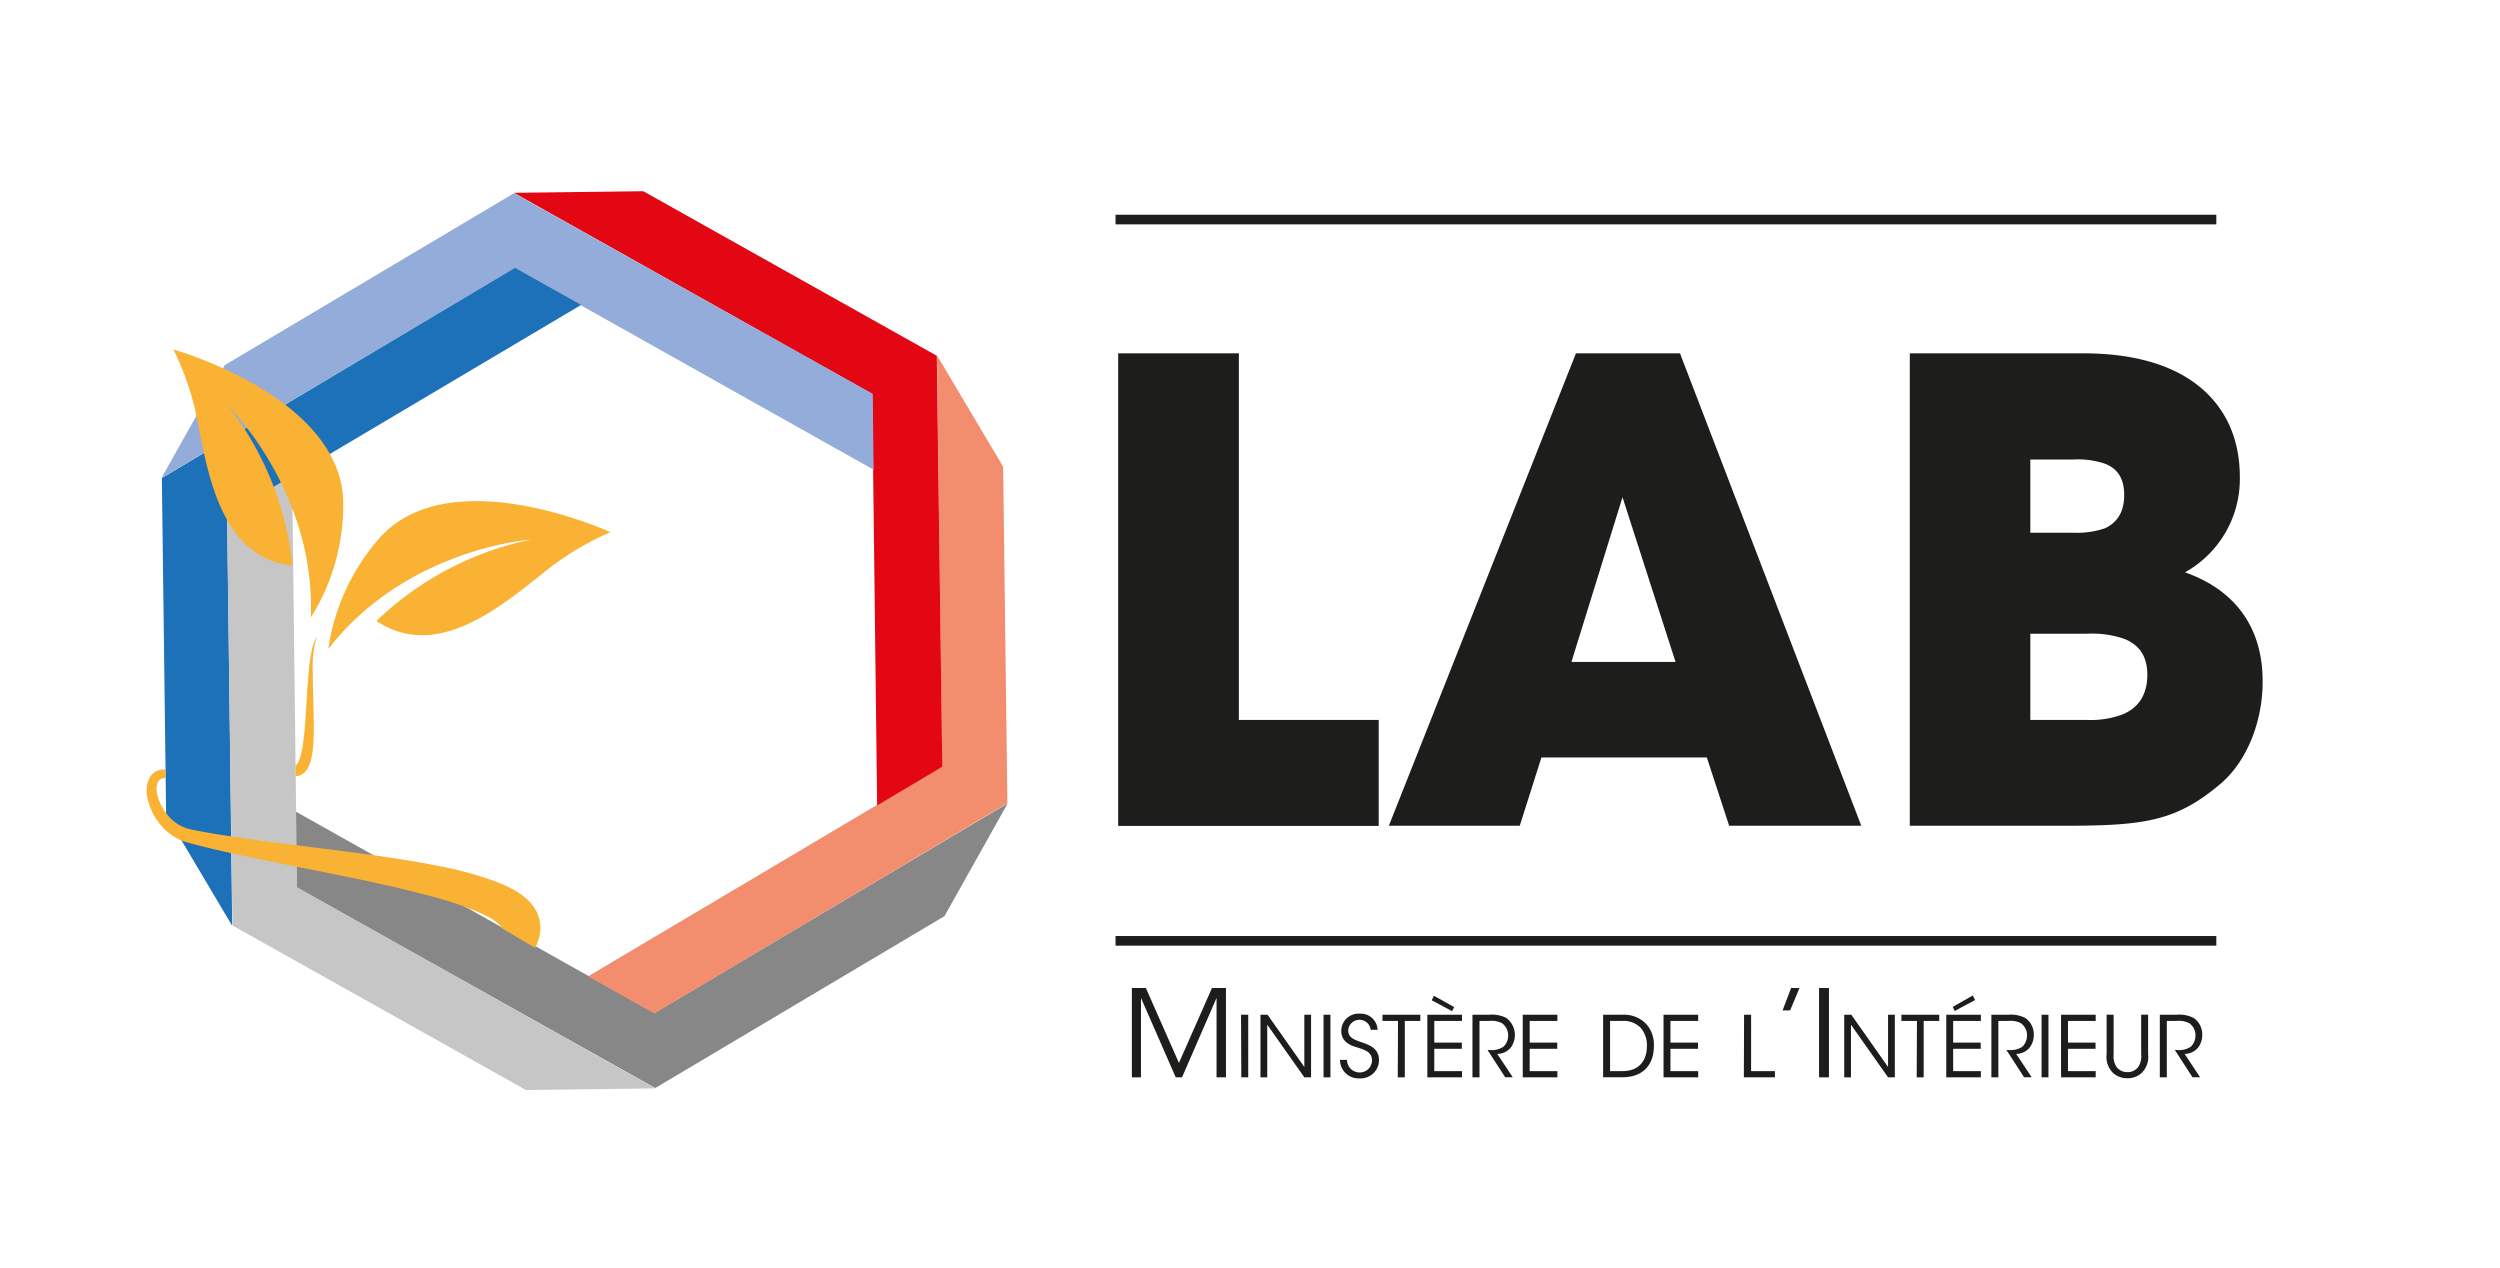 <svg id="Calque_1" data-name="Calque 1" xmlns="http://www.w3.org/2000/svg" viewBox="0 0 482.68 244.85"><defs><style>.cls-1{fill:#878787;}.cls-2{fill:#f28d6e;}.cls-3{fill:#e30613;}.cls-4{fill:#94acda;}.cls-5{fill:#1d71b8;}.cls-6{fill:#c6c6c6;}.cls-7{fill:#1d1d1b;}.cls-8{fill:none;stroke:#1d1d1b;stroke-miterlimit:10;stroke-width:1.86px;}.cls-9{fill:#f9b233;}</style></defs><title>Plan de travail 1</title><polygon class="cls-1" points="57.08 156.68 57.26 171.32 126.51 210.07 182.35 176.88 194.57 155.09 126.36 195.59 57.08 156.68"/><polygon class="cls-2" points="113.55 188.5 126.32 195.66 194.5 155.07 193.68 90.11 180.92 68.63 181.89 147.96 113.55 188.5"/><polygon class="cls-3" points="169.35 155.51 181.93 148.03 180.87 68.69 124.2 36.92 99.22 37.23 168.4 76.06 169.35 155.51"/><polygon class="cls-4" points="168.67 90.69 168.49 76.05 99.24 37.3 43.4 70.49 31.18 92.28 99.39 51.78 168.67 90.69"/><polygon class="cls-5" points="112.2 58.87 99.43 51.71 31.25 92.3 32.07 157.26 44.83 178.74 43.86 99.41 112.2 58.87"/><polygon class="cls-6" points="56.4 91.86 43.82 99.34 44.88 178.68 101.55 210.45 126.53 210.14 57.35 171.31 56.4 91.86"/><path class="cls-7" d="M215.89,68.22h23.3V139h27v20.46H215.89Z"/><path class="cls-7" d="M293.42,159.43H268.15l36.12-91.21h20.09l35,91.21H333.85l-4.31-13.19H297.61ZM313.26,96l-9.86,31.8h20.1Z"/><path class="cls-7" d="M368.73,68.22h33.53c9.36,0,16.88,2.09,22.06,6.16s8.13,10,8.13,17.75a20.59,20.59,0,0,1-10.6,18.37c14.67,5.17,15,17.38,15,21.2,0,7.27-2.83,15.28-8.38,19.84-8.38,7-14.42,7.89-29.83,7.89H368.73ZM392,102.85h8.26a16.56,16.56,0,0,0,6.17-.86c2.09-1,3.69-2.83,3.69-6.41s-1.6-5.17-3.57-6a16.22,16.22,0,0,0-6.29-.86H392ZM392,139h11a17.3,17.3,0,0,0,6.91-1.11c2.59-1.11,4.68-3.33,4.68-7.64,0-4-2-5.92-4.44-6.9a19.11,19.11,0,0,0-7.15-1H392Z"/><path class="cls-7" d="M218.53,208V190.75h2.7l6.39,14.47L234,190.75h2.7V208h-1.82l0-15.33L228.22,208H227l-6.71-15.33,0,15.33Z"/><path class="cls-7" d="M239.61,195.92H241V208h-1.34Z"/><path class="cls-7" d="M251.83,206V195.92h1.3V208h-1.3l-7.16-10.16,0,10.16h-1.31V195.92h1.37Z"/><path class="cls-7" d="M255.54,195.92h1.33V208h-1.33Z"/><path class="cls-7" d="M260.07,204.63a2.42,2.42,0,0,0,2.41,2.43,2.36,2.36,0,0,0,2.42-2.3c0-1.69-1.45-2.07-2.86-2.53-1-.29-3.08-.91-3.08-3.19a3.35,3.35,0,0,1,3.59-3.33,3.24,3.24,0,0,1,3.42,3.11h-1.33a2.18,2.18,0,0,0-4.34.1c0,1.47,1.17,1.83,3,2.45,1.14.44,2.94,1.08,2.94,3.29a3.52,3.52,0,0,1-3.74,3.54,3.56,3.56,0,0,1-3.78-3.57Z"/><path class="cls-7" d="M269.92,197.11h-3v-1.19h7.31v1.19h-3V208h-1.36Z"/><path class="cls-7" d="M275.58,195.92h6.69v1.19h-5.35v4.19h5.32v1.19h-5.32v4.31h5.35V208h-6.69Zm5.17-1.48-.39.78-3.93-2.09.42-.88Z"/><path class="cls-7" d="M284.29,195.92h3.15a6.17,6.17,0,0,1,3.39.62,4.1,4.1,0,0,1,.93,5.61,3.31,3.31,0,0,1-2.69,1.32l3,4.52h-1.46l-3.41-5.27h.39a4,4,0,0,0,2.67-.62,2.92,2.92,0,0,0,.92-2.21,2.85,2.85,0,0,0-1.19-2.34,4.43,4.43,0,0,0-2.45-.44h-1.89V208h-1.36Z"/><path class="cls-7" d="M294,195.92h6.69v1.19h-5.35v4.19h5.32v1.19h-5.32v4.31h5.35V208H294Z"/><path class="cls-7" d="M309.52,195.92h3.6a6,6,0,0,1,4.75,1.81,6,6,0,0,1,1.45,4.21c0,3.64-2.07,6.05-6.13,6.05h-3.67Zm1.34,10.88h2.39c3.1,0,4.72-1.91,4.72-4.81a5.14,5.14,0,0,0-1.18-3.52,4.58,4.58,0,0,0-3.54-1.36h-2.39Z"/><path class="cls-7" d="M321.18,195.92h6.69v1.19h-5.35v4.19h5.32v1.19h-5.32v4.31h5.35V208h-6.69Z"/><path class="cls-7" d="M336.73,195.92h1.36V206.8h4.6V208h-6Z"/><path class="cls-7" d="M345.81,190.75h1.63l-1.82,4.33h-1.45Z"/><path class="cls-7" d="M351.21,190.75h1.91V208h-1.91Z"/><path class="cls-7" d="M364.53,206l0-10.08h1.31V208h-1.31l-7.16-10.16,0,10.16h-1.3V195.92h1.37Z"/><path class="cls-7" d="M370.11,197.11h-3v-1.19h7.3v1.19h-3V208h-1.35Z"/><path class="cls-7" d="M375.77,195.92h6.68v1.19H377.1v4.19h5.32v1.19H377.1v4.31h5.35V208h-6.68Zm5.12-3.72.44.88-3.93,2.11-.39-.79Z"/><path class="cls-7" d="M384.48,195.92h3.15a6.17,6.17,0,0,1,3.39.62,3.83,3.83,0,0,1,1.65,3.25,4,4,0,0,1-.72,2.36,3.32,3.32,0,0,1-2.69,1.32l3,4.52h-1.47l-3.41-5.27h.39a4.08,4.08,0,0,0,2.68-.62,3,3,0,0,0,.91-2.21,2.85,2.85,0,0,0-1.19-2.34,4.39,4.39,0,0,0-2.45-.44h-1.89V208h-1.35Z"/><path class="cls-7" d="M394.17,195.92h1.33V208h-1.33Z"/><path class="cls-7" d="M397.93,195.92h6.69v1.19h-5.35v4.19h5.32v1.19h-5.32v4.31h5.35V208h-6.69Z"/><path class="cls-7" d="M408.08,195.92v7.65a3.7,3.7,0,0,0,.57,2.43,2.57,2.57,0,0,0,2.11,1,2.52,2.52,0,0,0,2.07-1,3.69,3.69,0,0,0,.57-2.45v-7.65h1.34v7.65a4.28,4.28,0,0,1-1.37,3.72,4,4,0,0,1-2.61.91,4.08,4.08,0,0,1-2.66-.91,4.27,4.27,0,0,1-1.37-3.72v-7.65Z"/><path class="cls-7" d="M417,195.92h3.15a6.17,6.17,0,0,1,3.39.62,3.83,3.83,0,0,1,1.65,3.25,3.89,3.89,0,0,1-.72,2.36,3.32,3.32,0,0,1-2.69,1.32l3,4.52h-1.47l-3.41-5.27h.39a4.06,4.06,0,0,0,2.68-.62,2.92,2.92,0,0,0,.91-2.21,2.85,2.85,0,0,0-1.19-2.34,4.39,4.39,0,0,0-2.45-.44h-1.89V208H417Z"/><line class="cls-8" x1="215.38" y1="42.39" x2="427.91" y2="42.39"/><line class="cls-8" x1="215.38" y1="181.65" x2="427.91" y2="181.65"/><path id="_Tracé_transparent_" data-name="&lt;Tracé transparent&gt;" class="cls-9" d="M102.55,104.17a60.71,60.71,0,0,0-29.87,15.72c11.23,7.46,22.93-1.86,31.87-9a56,56,0,0,1,13.31-8.14s-30.7-14.14-44.47,1a41.32,41.32,0,0,0-10,21.54C78.56,105.8,102.51,104.17,102.55,104.17Zm0,0Z"/><path id="_Tracé_transparent_2" data-name="&lt;Tracé transparent&gt;" class="cls-9" d="M60,119.24a40.76,40.76,0,0,0,6.26-22.58c-.66-20.19-32.77-29.18-32.77-29.18a54.92,54.92,0,0,1,4.8,14.62c2.14,11.09,5,25.57,18.18,27.14A60,60,0,0,0,44,78.33S61,94.89,60,119.24ZM44,78.33Z"/><path class="cls-9" d="M96.55,179c.07-.1.15-.17.16-.12s0,.16.09.24.08.1.08,0a1.06,1.06,0,0,0-.26-.4,11.42,11.42,0,0,0-3.48-2.26,63.61,63.61,0,0,0-9.76-3.38c-6.86-1.87-14-3.31-21.07-4.74s-14.26-2.79-21.38-4.47l-2.67-.66-1.33-.35c-.45-.13-.86-.23-1.39-.4a10.33,10.33,0,0,1-4.87-3.63,11.45,11.45,0,0,1-2.31-5.46,5.23,5.23,0,0,1,.54-3.23,3.1,3.1,0,0,1,1.36-1.27,4.06,4.06,0,0,1,1.71-.33v1.67a1.56,1.56,0,0,0-1.5.82,3.5,3.5,0,0,0-.17,2.07,9.34,9.34,0,0,0,2.13,4.33A7.85,7.85,0,0,0,36.29,160c.33.1.81.19,1.24.27l1.32.26,2.66.47c7.11,1.17,14.31,2,21.52,2.92s14.45,1.85,21.72,3.29a68.84,68.84,0,0,1,11,3,26,26,0,0,1,2.85,1.27,13.9,13.9,0,0,1,3,2,9.17,9.17,0,0,1,1.49,1.67,7.08,7.08,0,0,1,1.09,5.48,8.59,8.59,0,0,1-.88,2.37Z"/><path class="cls-9" d="M57.08,147.71s.05,0,.08,0,0,0,.07-.05.07-.06.12-.11a.9.9,0,0,1,.14-.2,5.33,5.33,0,0,0,.5-1.26,19.83,19.83,0,0,0,.59-3.12c.29-2.18.43-4.41.56-6.64s.26-4.49.47-6.73a31.55,31.55,0,0,1,.46-3.36,11.49,11.49,0,0,1,1-3.24l.07,0a20.59,20.59,0,0,0-.75,6.6c0,2.23.07,4.46.13,6.71s.12,4.5,0,6.79a19.74,19.74,0,0,1-.45,3.51,7.38,7.38,0,0,1-.73,1.86c-.11.17-.24.32-.36.48a4.32,4.32,0,0,1-.5.45,3.51,3.51,0,0,1-.67.34,4.68,4.68,0,0,1-.75.11Z"/></svg>